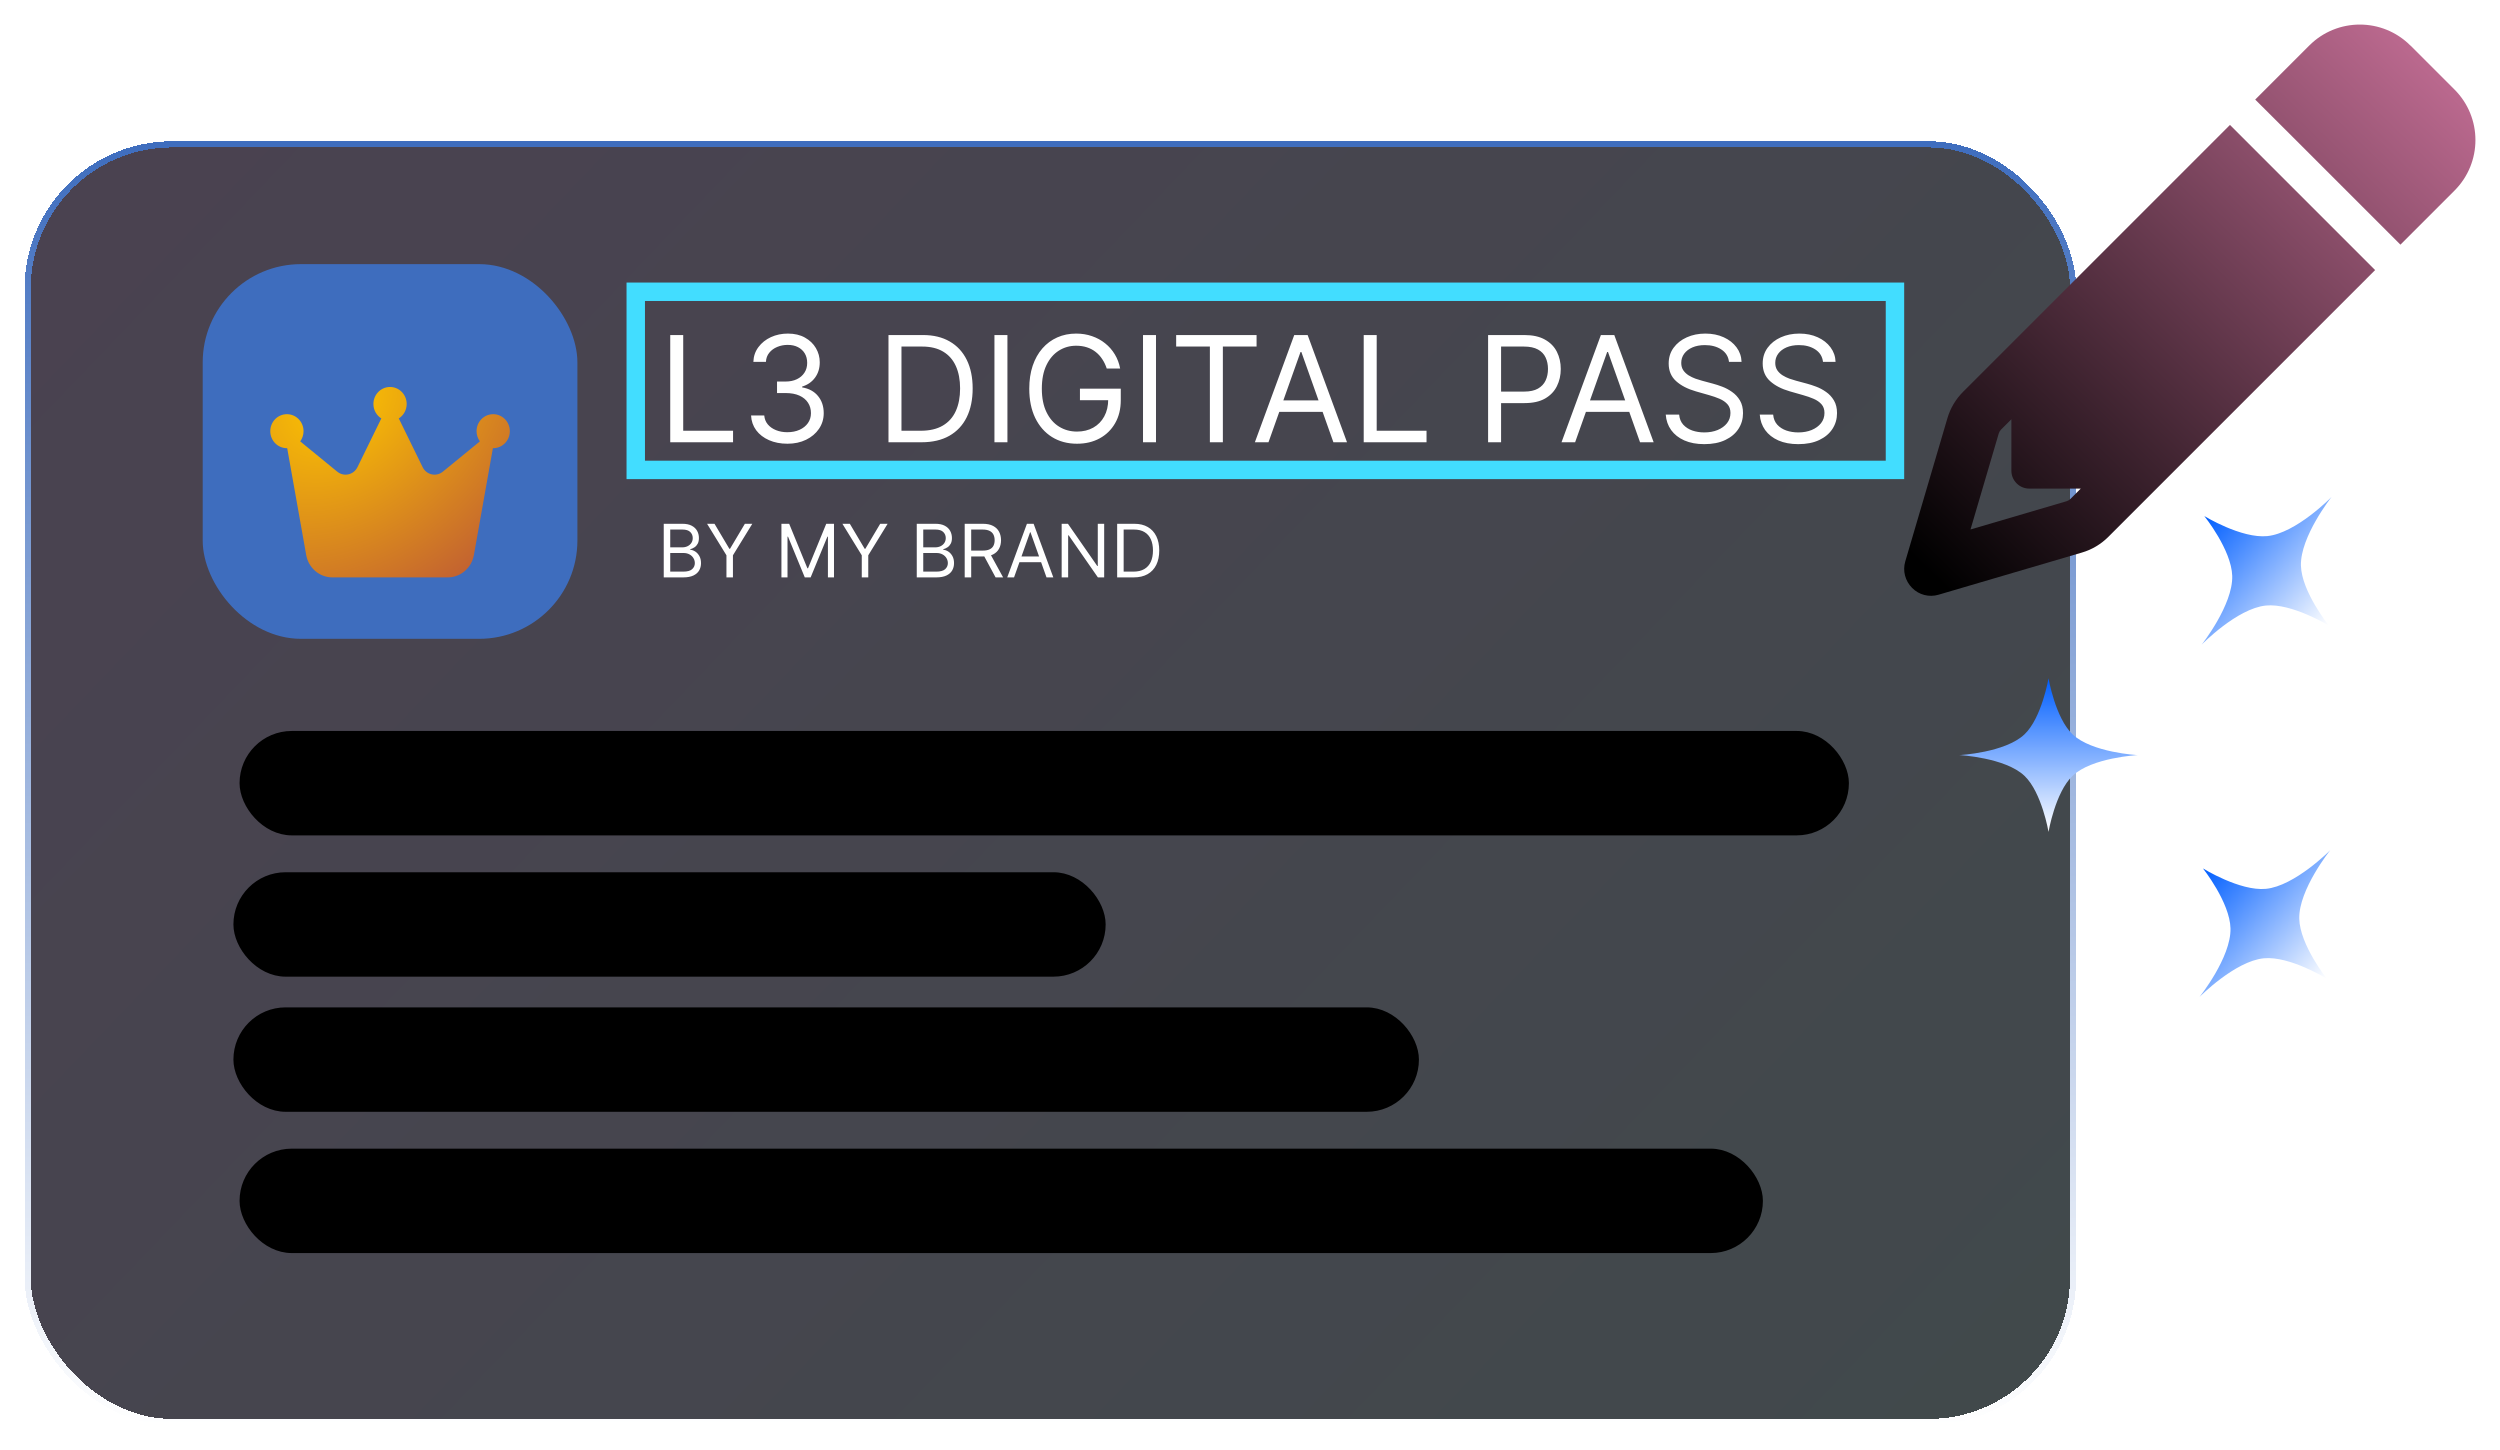 <svg width="407" height="236" viewBox="0 0 407 236" fill="none" xmlns="http://www.w3.org/2000/svg">
<g filter="url(#filter0_df_160_15)">
<rect x="4" y="19" width="334" height="209" rx="24" fill="url(#paint0_linear_160_15)" fill-opacity="0.75" shape-rendering="crispEdges"/>
<rect x="4.5" y="19.5" width="333" height="208" rx="23.5" stroke="url(#paint1_linear_160_15)" shape-rendering="crispEdges"/>
</g>
<rect x="39.5" y="119.5" width="261" height="16" rx="8" fill="black" stroke="black"/>
<rect x="38.5" y="142.5" width="141" height="16" rx="8" fill="black" stroke="black"/>
<rect x="38.5" y="164.5" width="192" height="16" rx="8" fill="black" stroke="black"/>
<rect x="39.5" y="187.5" width="247" height="16" rx="8" fill="black" stroke="black"/>
<path d="M109.114 72V54.545H111.227V70.125H119.341V72H109.114ZM128.205 72.239C127.08 72.239 126.077 72.046 125.196 71.659C124.321 71.273 123.625 70.736 123.108 70.048C122.597 69.355 122.318 68.551 122.273 67.636H124.42C124.466 68.199 124.659 68.685 125 69.094C125.341 69.497 125.787 69.81 126.338 70.031C126.889 70.253 127.5 70.364 128.17 70.364C128.92 70.364 129.585 70.233 130.165 69.972C130.744 69.71 131.199 69.347 131.528 68.881C131.858 68.415 132.023 67.875 132.023 67.261C132.023 66.619 131.864 66.054 131.545 65.565C131.227 65.071 130.761 64.685 130.148 64.406C129.534 64.128 128.784 63.989 127.898 63.989H126.5V62.114H127.898C128.591 62.114 129.199 61.989 129.722 61.739C130.25 61.489 130.662 61.136 130.957 60.682C131.259 60.227 131.409 59.693 131.409 59.08C131.409 58.489 131.278 57.974 131.017 57.537C130.756 57.099 130.386 56.758 129.909 56.514C129.438 56.27 128.881 56.148 128.239 56.148C127.636 56.148 127.068 56.258 126.534 56.48C126.006 56.696 125.574 57.011 125.239 57.426C124.903 57.835 124.722 58.33 124.693 58.909H122.648C122.682 57.994 122.957 57.193 123.474 56.506C123.991 55.812 124.668 55.273 125.503 54.886C126.344 54.5 127.267 54.307 128.273 54.307C129.352 54.307 130.278 54.526 131.051 54.963C131.824 55.395 132.418 55.966 132.832 56.676C133.247 57.386 133.455 58.153 133.455 58.977C133.455 59.96 133.196 60.798 132.679 61.492C132.168 62.185 131.472 62.665 130.591 62.932V63.068C131.693 63.25 132.554 63.719 133.173 64.474C133.793 65.224 134.102 66.153 134.102 67.261C134.102 68.21 133.844 69.062 133.327 69.818C132.815 70.568 132.116 71.159 131.23 71.591C130.344 72.023 129.335 72.239 128.205 72.239ZM150.031 72H144.645V54.545H150.27C151.963 54.545 153.412 54.895 154.616 55.594C155.821 56.287 156.744 57.284 157.386 58.585C158.028 59.881 158.349 61.432 158.349 63.239C158.349 65.057 158.026 66.622 157.378 67.935C156.73 69.242 155.787 70.247 154.548 70.952C153.31 71.651 151.804 72 150.031 72ZM146.759 70.125H149.895C151.338 70.125 152.534 69.847 153.483 69.29C154.432 68.733 155.139 67.94 155.605 66.912C156.071 65.883 156.304 64.659 156.304 63.239C156.304 61.83 156.074 60.617 155.614 59.599C155.153 58.577 154.466 57.793 153.551 57.247C152.636 56.696 151.497 56.42 150.134 56.42H146.759V70.125ZM164.009 54.545V72H161.895V54.545H164.009ZM180.178 60C179.991 59.426 179.744 58.912 179.437 58.457C179.136 57.997 178.775 57.605 178.354 57.281C177.94 56.957 177.468 56.71 176.94 56.54C176.411 56.369 175.832 56.284 175.201 56.284C174.167 56.284 173.227 56.551 172.38 57.085C171.533 57.619 170.86 58.406 170.36 59.446C169.86 60.486 169.61 61.761 169.61 63.273C169.61 64.784 169.863 66.06 170.369 67.099C170.874 68.139 171.559 68.926 172.423 69.46C173.286 69.994 174.258 70.261 175.337 70.261C176.337 70.261 177.218 70.048 177.979 69.622C178.746 69.19 179.343 68.582 179.769 67.798C180.201 67.008 180.417 66.079 180.417 65.011L181.065 65.148H175.815V63.273H182.462V65.148C182.462 66.585 182.156 67.835 181.542 68.898C180.934 69.96 180.093 70.784 179.019 71.369C177.951 71.949 176.724 72.239 175.337 72.239C173.792 72.239 172.434 71.875 171.263 71.148C170.099 70.421 169.19 69.386 168.536 68.046C167.888 66.704 167.565 65.114 167.565 63.273C167.565 61.892 167.749 60.651 168.119 59.548C168.494 58.44 169.022 57.497 169.704 56.719C170.386 55.94 171.192 55.344 172.124 54.929C173.056 54.514 174.082 54.307 175.201 54.307C176.121 54.307 176.979 54.446 177.775 54.724C178.576 54.997 179.289 55.386 179.914 55.892C180.545 56.392 181.07 56.992 181.491 57.69C181.911 58.383 182.201 59.153 182.36 60H180.178ZM188.196 54.545V72H186.082V54.545H188.196ZM191.479 56.42V54.545H204.57V56.42H199.082V72H196.968V56.42H191.479ZM206.509 72H204.293L210.702 54.545H212.884L219.293 72H217.077L211.862 57.307H211.725L206.509 72ZM207.327 65.182H216.259V67.057H207.327V65.182ZM222.012 72V54.545H224.126V70.125H232.239V72H222.012ZM242.262 72V54.545H248.16C249.529 54.545 250.648 54.793 251.518 55.287C252.393 55.776 253.04 56.438 253.461 57.273C253.881 58.108 254.092 59.04 254.092 60.068C254.092 61.097 253.881 62.031 253.461 62.872C253.046 63.713 252.404 64.383 251.535 64.883C250.665 65.378 249.552 65.625 248.194 65.625H243.967V63.75H248.126C249.063 63.75 249.816 63.588 250.384 63.264C250.952 62.94 251.364 62.503 251.62 61.952C251.881 61.395 252.012 60.767 252.012 60.068C252.012 59.369 251.881 58.744 251.62 58.193C251.364 57.642 250.95 57.21 250.376 56.898C249.802 56.58 249.04 56.42 248.092 56.42H244.376V72H242.262ZM256.431 72H254.215L260.624 54.545H262.806L269.215 72H266.999L261.783 57.307H261.647L256.431 72ZM257.249 65.182H266.181V67.057H257.249V65.182ZM281.479 58.909C281.377 58.045 280.962 57.375 280.235 56.898C279.508 56.42 278.616 56.182 277.559 56.182C276.786 56.182 276.11 56.307 275.531 56.557C274.957 56.807 274.508 57.151 274.184 57.588C273.866 58.026 273.707 58.523 273.707 59.08C273.707 59.545 273.817 59.946 274.039 60.281C274.266 60.611 274.556 60.886 274.908 61.108C275.261 61.324 275.63 61.503 276.016 61.645C276.403 61.781 276.758 61.892 277.082 61.977L278.854 62.455C279.309 62.574 279.815 62.739 280.371 62.949C280.934 63.159 281.471 63.446 281.982 63.81C282.499 64.168 282.925 64.628 283.261 65.19C283.596 65.753 283.763 66.443 283.763 67.261C283.763 68.204 283.516 69.057 283.022 69.818C282.533 70.579 281.817 71.185 280.874 71.633C279.937 72.082 278.798 72.307 277.457 72.307C276.207 72.307 275.124 72.105 274.21 71.702C273.3 71.298 272.585 70.736 272.062 70.014C271.545 69.293 271.252 68.454 271.184 67.5H273.366C273.423 68.159 273.644 68.704 274.031 69.136C274.423 69.562 274.917 69.881 275.513 70.091C276.116 70.296 276.763 70.398 277.457 70.398C278.263 70.398 278.988 70.267 279.63 70.006C280.272 69.739 280.781 69.369 281.156 68.898C281.531 68.421 281.718 67.864 281.718 67.227C281.718 66.648 281.556 66.176 281.232 65.812C280.908 65.449 280.482 65.153 279.954 64.926C279.425 64.699 278.854 64.5 278.241 64.329L276.093 63.716C274.729 63.324 273.65 62.764 272.854 62.037C272.059 61.31 271.661 60.358 271.661 59.182C271.661 58.205 271.925 57.352 272.454 56.625C272.988 55.892 273.704 55.324 274.602 54.92C275.505 54.511 276.513 54.307 277.627 54.307C278.752 54.307 279.752 54.508 280.627 54.912C281.502 55.31 282.195 55.855 282.707 56.548C283.224 57.242 283.496 58.028 283.525 58.909H281.479ZM296.784 58.909C296.682 58.045 296.267 57.375 295.54 56.898C294.813 56.42 293.92 56.182 292.864 56.182C292.091 56.182 291.415 56.307 290.835 56.557C290.261 56.807 289.813 57.151 289.489 57.588C289.17 58.026 289.011 58.523 289.011 59.08C289.011 59.545 289.122 59.946 289.344 60.281C289.571 60.611 289.861 60.886 290.213 61.108C290.565 61.324 290.935 61.503 291.321 61.645C291.707 61.781 292.062 61.892 292.386 61.977L294.159 62.455C294.614 62.574 295.119 62.739 295.676 62.949C296.239 63.159 296.776 63.446 297.287 63.81C297.804 64.168 298.23 64.628 298.565 65.19C298.901 65.753 299.068 66.443 299.068 67.261C299.068 68.204 298.821 69.057 298.327 69.818C297.838 70.579 297.122 71.185 296.179 71.633C295.241 72.082 294.102 72.307 292.761 72.307C291.511 72.307 290.429 72.105 289.514 71.702C288.605 71.298 287.889 70.736 287.366 70.014C286.849 69.293 286.557 68.454 286.489 67.5H288.67C288.727 68.159 288.949 68.704 289.335 69.136C289.727 69.562 290.222 69.881 290.818 70.091C291.42 70.296 292.068 70.398 292.761 70.398C293.568 70.398 294.293 70.267 294.935 70.006C295.577 69.739 296.085 69.369 296.46 68.898C296.835 68.421 297.023 67.864 297.023 67.227C297.023 66.648 296.861 66.176 296.537 65.812C296.213 65.449 295.787 65.153 295.259 64.926C294.73 64.699 294.159 64.5 293.545 64.329L291.398 63.716C290.034 63.324 288.955 62.764 288.159 62.037C287.364 61.31 286.966 60.358 286.966 59.182C286.966 58.205 287.23 57.352 287.759 56.625C288.293 55.892 289.009 55.324 289.906 54.92C290.81 54.511 291.818 54.307 292.932 54.307C294.057 54.307 295.057 54.508 295.932 54.912C296.807 55.31 297.5 55.855 298.011 56.548C298.528 57.242 298.801 58.028 298.83 58.909H296.784Z" fill="white"/>
<rect x="33" y="43" width="61" height="61" rx="16" fill="#3E6DBE"/>
<g filter="url(#filter1_d_160_15)">
<path d="M64.922 64.121C65.694 63.636 66.208 62.757 66.208 61.768C66.208 60.239 64.996 59 63.5 59C62.004 59 60.792 60.239 60.792 61.768C60.792 62.764 61.306 63.636 62.078 64.121L58.198 72.05C57.582 73.31 55.984 73.67 54.908 72.791L48.875 67.857C49.214 67.394 49.417 66.819 49.417 66.196C49.417 64.667 48.205 63.429 46.708 63.429C45.212 63.429 44 64.667 44 66.196C44 67.726 45.212 68.964 46.708 68.964C46.722 68.964 46.742 68.964 46.756 68.964L49.85 86.36C50.222 88.464 52.017 90 54.116 90H72.884C74.977 90 76.771 88.471 77.15 86.36L80.244 68.964C80.258 68.964 80.278 68.964 80.292 68.964C81.788 68.964 83 67.726 83 66.196C83 64.667 81.788 63.429 80.292 63.429C78.795 63.429 77.583 64.667 77.583 66.196C77.583 66.819 77.787 67.394 78.125 67.857L72.092 72.791C71.016 73.67 69.418 73.31 68.802 72.05L64.922 64.121Z" fill="url(#paint2_radial_160_15)"/>
</g>
<path d="M108.057 94V85.273H111.108C111.716 85.273 112.217 85.378 112.612 85.588C113.007 85.796 113.301 86.075 113.494 86.428C113.688 86.777 113.784 87.165 113.784 87.591C113.784 87.966 113.717 88.276 113.584 88.52C113.453 88.764 113.28 88.957 113.064 89.099C112.851 89.242 112.619 89.347 112.369 89.415V89.5C112.636 89.517 112.905 89.611 113.175 89.781C113.445 89.952 113.67 90.196 113.852 90.514C114.034 90.832 114.125 91.222 114.125 91.682C114.125 92.119 114.026 92.513 113.827 92.862C113.628 93.212 113.314 93.489 112.885 93.693C112.456 93.898 111.898 94 111.21 94H108.057ZM109.114 93.062H111.21C111.901 93.062 112.391 92.929 112.68 92.662C112.973 92.392 113.119 92.065 113.119 91.682C113.119 91.386 113.044 91.114 112.893 90.864C112.743 90.611 112.528 90.409 112.25 90.258C111.972 90.105 111.642 90.028 111.261 90.028H109.114V93.062ZM109.114 89.108H111.074C111.392 89.108 111.679 89.046 111.935 88.921C112.193 88.796 112.398 88.619 112.548 88.392C112.702 88.165 112.778 87.898 112.778 87.591C112.778 87.207 112.645 86.882 112.378 86.615C112.111 86.345 111.688 86.21 111.108 86.21H109.114V89.108ZM115.112 85.273H116.322L118.742 89.347H118.844L121.265 85.273H122.475L119.322 90.403V94H118.265V90.403L115.112 85.273ZM127.217 85.273H128.478L131.444 92.517H131.547L134.512 85.273H135.774V94H134.785V87.369H134.7L131.973 94H131.018L128.291 87.369H128.206V94H127.217V85.273ZM137.143 85.273H138.353L140.773 89.347H140.876L143.296 85.273H144.506L141.353 90.403V94H140.296V90.403L137.143 85.273ZM149.248 94V85.273H152.299C152.907 85.273 153.409 85.378 153.804 85.588C154.199 85.796 154.493 86.075 154.686 86.428C154.879 86.777 154.975 87.165 154.975 87.591C154.975 87.966 154.909 88.276 154.775 88.52C154.645 88.764 154.471 88.957 154.255 89.099C154.042 89.242 153.811 89.347 153.561 89.415V89.5C153.828 89.517 154.096 89.611 154.366 89.781C154.636 89.952 154.862 90.196 155.044 90.514C155.225 90.832 155.316 91.222 155.316 91.682C155.316 92.119 155.217 92.513 155.018 92.862C154.819 93.212 154.505 93.489 154.076 93.693C153.647 93.898 153.089 94 152.402 94H149.248ZM150.305 93.062H152.402C153.092 93.062 153.582 92.929 153.872 92.662C154.164 92.392 154.311 92.065 154.311 91.682C154.311 91.386 154.235 91.114 154.085 90.864C153.934 90.611 153.72 90.409 153.441 90.258C153.163 90.105 152.833 90.028 152.453 90.028H150.305V93.062ZM150.305 89.108H152.265C152.583 89.108 152.87 89.046 153.126 88.921C153.385 88.796 153.589 88.619 153.74 88.392C153.893 88.165 153.97 87.898 153.97 87.591C153.97 87.207 153.836 86.882 153.569 86.615C153.302 86.345 152.879 86.21 152.299 86.21H150.305V89.108ZM157.053 94V85.273H160.002C160.684 85.273 161.243 85.389 161.681 85.622C162.118 85.852 162.442 86.169 162.652 86.572C162.863 86.976 162.968 87.435 162.968 87.949C162.968 88.463 162.863 88.919 162.652 89.317C162.442 89.715 162.12 90.027 161.685 90.254C161.25 90.479 160.695 90.591 160.019 90.591H157.632V89.636H159.985C160.451 89.636 160.826 89.568 161.11 89.432C161.397 89.296 161.604 89.102 161.732 88.852C161.863 88.599 161.928 88.298 161.928 87.949C161.928 87.599 161.863 87.294 161.732 87.033C161.601 86.771 161.392 86.57 161.105 86.428C160.819 86.283 160.439 86.21 159.968 86.21H158.11V94H157.053ZM161.161 90.079L163.309 94H162.081L159.968 90.079H161.161ZM165.087 94H163.979L167.183 85.273H168.274L171.479 94H170.371L167.763 86.653H167.695L165.087 94ZM165.496 90.591H169.962V91.528H165.496V90.591ZM179.759 85.273V94H178.736L173.98 87.148H173.895V94H172.838V85.273H173.861L178.634 92.142H178.719V85.273H179.759ZM184.566 94H181.873V85.273H184.686C185.532 85.273 186.257 85.447 186.859 85.797C187.461 86.144 187.923 86.642 188.244 87.293C188.565 87.94 188.725 88.716 188.725 89.619C188.725 90.528 188.564 91.311 188.24 91.967C187.916 92.621 187.444 93.124 186.825 93.476C186.206 93.825 185.453 94 184.566 94ZM182.93 93.062H184.498C185.22 93.062 185.818 92.923 186.292 92.645C186.767 92.367 187.12 91.97 187.353 91.456C187.586 90.942 187.703 90.329 187.703 89.619C187.703 88.915 187.588 88.308 187.358 87.8C187.127 87.288 186.784 86.896 186.326 86.624C185.869 86.348 185.299 86.21 184.618 86.21H182.93V93.062Z" fill="white"/>
<rect x="103.5" y="47.5" width="205" height="29" stroke="#42DDFF" stroke-width="3"/>
<g filter="url(#filter2_dii_160_15)">
<path d="M386.679 39.959L384.625 42.014L380.515 46.123L343.237 83.4C342.037 84.601 340.545 85.492 338.909 85.964L315.596 92.82C314.069 93.274 312.414 92.856 311.287 91.71C310.159 90.565 309.723 88.947 310.177 87.401L317.033 64.107C317.506 62.471 318.397 60.98 319.597 59.78L356.875 22.503L360.985 18.393L363.04 16.338L369.204 22.503L380.497 33.795L386.661 39.959H386.679ZM327.453 64.253L325.762 65.944C325.598 66.108 325.471 66.326 325.398 66.562L320.797 82.2L336.436 77.6C336.672 77.527 336.89 77.4 337.054 77.236L338.745 75.545H330.362C328.762 75.545 327.453 74.236 327.453 72.636V64.253ZM392.426 3.409L399.59 10.574C404.137 15.12 404.137 22.484 399.59 27.03L396.954 29.667L392.844 33.777L390.789 35.831L384.625 29.667L373.332 18.375L367.149 12.21L369.204 10.156L373.314 6.046L375.951 3.409C380.497 -1.136 387.861 -1.136 392.408 3.409H392.426Z" fill="url(#paint3_linear_160_15)"/>
</g>
<path d="M333.5 110.43C333.5 110.43 334.597 116.875 337.416 119.554C340.551 122.533 348 122.93 348 122.93C348 122.93 340.551 123.327 337.416 126.306C334.597 128.985 333.5 135.43 333.5 135.43C333.5 135.43 332.403 128.985 329.584 126.306C326.449 123.327 319 122.93 319 122.93C319 122.93 326.449 122.533 329.584 119.554C332.403 116.875 333.5 110.43 333.5 110.43Z" fill="url(#paint4_linear_160_15)"/>
<path d="M358.863 84.014C358.863 84.014 364.889 87.702 369.116 87.277C373.817 86.805 379.567 80.916 379.567 80.916C379.567 80.916 374.461 87.371 374.592 92.093C374.71 96.34 379.136 101.846 379.136 101.846C379.136 101.846 373.111 98.158 368.884 98.583C364.183 99.055 358.432 104.944 358.432 104.944C358.432 104.944 363.539 98.489 363.408 93.766C363.29 89.52 358.863 84.014 358.863 84.014Z" fill="url(#paint5_linear_160_15)"/>
<path d="M358.642 141.378C358.642 141.378 364.645 145.103 368.874 144.705C373.578 144.261 379.365 138.409 379.365 138.409C379.365 138.409 374.218 144.832 374.32 149.555C374.411 153.802 378.804 159.336 378.804 159.336C378.804 159.336 372.801 155.61 368.571 156.009C363.868 156.452 358.081 162.304 358.081 162.304C358.081 162.304 363.228 155.882 363.126 151.159C363.034 146.911 358.642 141.378 358.642 141.378Z" fill="url(#paint6_linear_160_15)"/>
<defs>
<filter id="filter0_df_160_15" x="0" y="15" width="342" height="221" filterUnits="userSpaceOnUse" color-interpolation-filters="sRGB">
<feFlood flood-opacity="0" result="BackgroundImageFix"/>
<feColorMatrix in="SourceAlpha" type="matrix" values="0 0 0 0 0 0 0 0 0 0 0 0 0 0 0 0 0 0 127 0" result="hardAlpha"/>
<feOffset dy="4"/>
<feGaussianBlur stdDeviation="2"/>
<feComposite in2="hardAlpha" operator="out"/>
<feColorMatrix type="matrix" values="0 0 0 0 0 0 0 0 0 0 0 0 0 0 0 0 0 0 0.25 0"/>
<feBlend mode="normal" in2="BackgroundImageFix" result="effect1_dropShadow_160_15"/>
<feBlend mode="normal" in="SourceGraphic" in2="effect1_dropShadow_160_15" result="shape"/>
<feGaussianBlur stdDeviation="2" result="effect2_foregroundBlur_160_15"/>
</filter>
<filter id="filter1_d_160_15" x="40" y="59" width="47" height="39" filterUnits="userSpaceOnUse" color-interpolation-filters="sRGB">
<feFlood flood-opacity="0" result="BackgroundImageFix"/>
<feColorMatrix in="SourceAlpha" type="matrix" values="0 0 0 0 0 0 0 0 0 0 0 0 0 0 0 0 0 0 127 0" result="hardAlpha"/>
<feOffset dy="4"/>
<feGaussianBlur stdDeviation="2"/>
<feComposite in2="hardAlpha" operator="out"/>
<feColorMatrix type="matrix" values="0 0 0 0 0 0 0 0 0 0 0 0 0 0 0 0 0 0 0.25 0"/>
<feBlend mode="normal" in2="BackgroundImageFix" result="effect1_dropShadow_160_15"/>
<feBlend mode="normal" in="SourceGraphic" in2="effect1_dropShadow_160_15" result="shape"/>
</filter>
<filter id="filter2_dii_160_15" x="306" y="-4" width="101" height="105" filterUnits="userSpaceOnUse" color-interpolation-filters="sRGB">
<feFlood flood-opacity="0" result="BackgroundImageFix"/>
<feColorMatrix in="SourceAlpha" type="matrix" values="0 0 0 0 0 0 0 0 0 0 0 0 0 0 0 0 0 0 127 0" result="hardAlpha"/>
<feOffset dy="4"/>
<feGaussianBlur stdDeviation="2"/>
<feComposite in2="hardAlpha" operator="out"/>
<feColorMatrix type="matrix" values="0 0 0 0 0 0 0 0 0 0 0 0 0 0 0 0 0 0 0.25 0"/>
<feBlend mode="normal" in2="BackgroundImageFix" result="effect1_dropShadow_160_15"/>
<feBlend mode="normal" in="SourceGraphic" in2="effect1_dropShadow_160_15" result="shape"/>
<feColorMatrix in="SourceAlpha" type="matrix" values="0 0 0 0 0 0 0 0 0 0 0 0 0 0 0 0 0 0 127 0" result="hardAlpha"/>
<feOffset dx="-4" dy="-4"/>
<feGaussianBlur stdDeviation="2"/>
<feComposite in2="hardAlpha" operator="arithmetic" k2="-1" k3="1"/>
<feColorMatrix type="matrix" values="0 0 0 0 0 0 0 0 0 0 0 0 0 0 0 0 0 0 0.25 0"/>
<feBlend mode="normal" in2="shape" result="effect2_innerShadow_160_15"/>
<feColorMatrix in="SourceAlpha" type="matrix" values="0 0 0 0 0 0 0 0 0 0 0 0 0 0 0 0 0 0 127 0" result="hardAlpha"/>
<feOffset dx="4" dy="4"/>
<feGaussianBlur stdDeviation="2"/>
<feComposite in2="hardAlpha" operator="arithmetic" k2="-1" k3="1"/>
<feColorMatrix type="matrix" values="0 0 0 0 1 0 0 0 0 1 0 0 0 0 1 0 0 0 0.4 0"/>
<feBlend mode="normal" in2="effect2_innerShadow_160_15" result="effect3_innerShadow_160_15"/>
</filter>
<linearGradient id="paint0_linear_160_15" x1="24.117" y1="26.426" x2="283.807" y2="275.232" gradientUnits="userSpaceOnUse">
<stop stop-color="#0D0316"/>
<stop offset="1" stop-color="#010C0F"/>
</linearGradient>
<linearGradient id="paint1_linear_160_15" x1="171" y1="19" x2="171" y2="228" gradientUnits="userSpaceOnUse">
<stop stop-color="#3E6DBE"/>
<stop offset="1" stop-color="white"/>
</linearGradient>
<radialGradient id="paint2_radial_160_15" cx="0" cy="0" r="1" gradientUnits="userSpaceOnUse" gradientTransform="translate(54.5 61) rotate(52.595) scale(42.802 53.847)">
<stop stop-color="#FDC500"/>
<stop offset="1" stop-color="#B64D3B"/>
</radialGradient>
<linearGradient id="paint3_linear_160_15" x1="397" y1="6" x2="315" y2="90" gradientUnits="userSpaceOnUse">
<stop stop-color="#BD6A90"/>
<stop offset="1"/>
</linearGradient>
<linearGradient id="paint4_linear_160_15" x1="333.5" y1="110.43" x2="333.5" y2="135.43" gradientUnits="userSpaceOnUse">
<stop stop-color="#005EFF"/>
<stop offset="1" stop-color="white"/>
</linearGradient>
<linearGradient id="paint5_linear_160_15" x1="358.863" y1="84.014" x2="379.136" y2="101.846" gradientUnits="userSpaceOnUse">
<stop stop-color="#005EFF"/>
<stop offset="1" stop-color="white"/>
</linearGradient>
<linearGradient id="paint6_linear_160_15" x1="358.642" y1="141.378" x2="378.804" y2="159.336" gradientUnits="userSpaceOnUse">
<stop stop-color="#005EFF"/>
<stop offset="1" stop-color="white"/>
</linearGradient>
</defs>
</svg>
